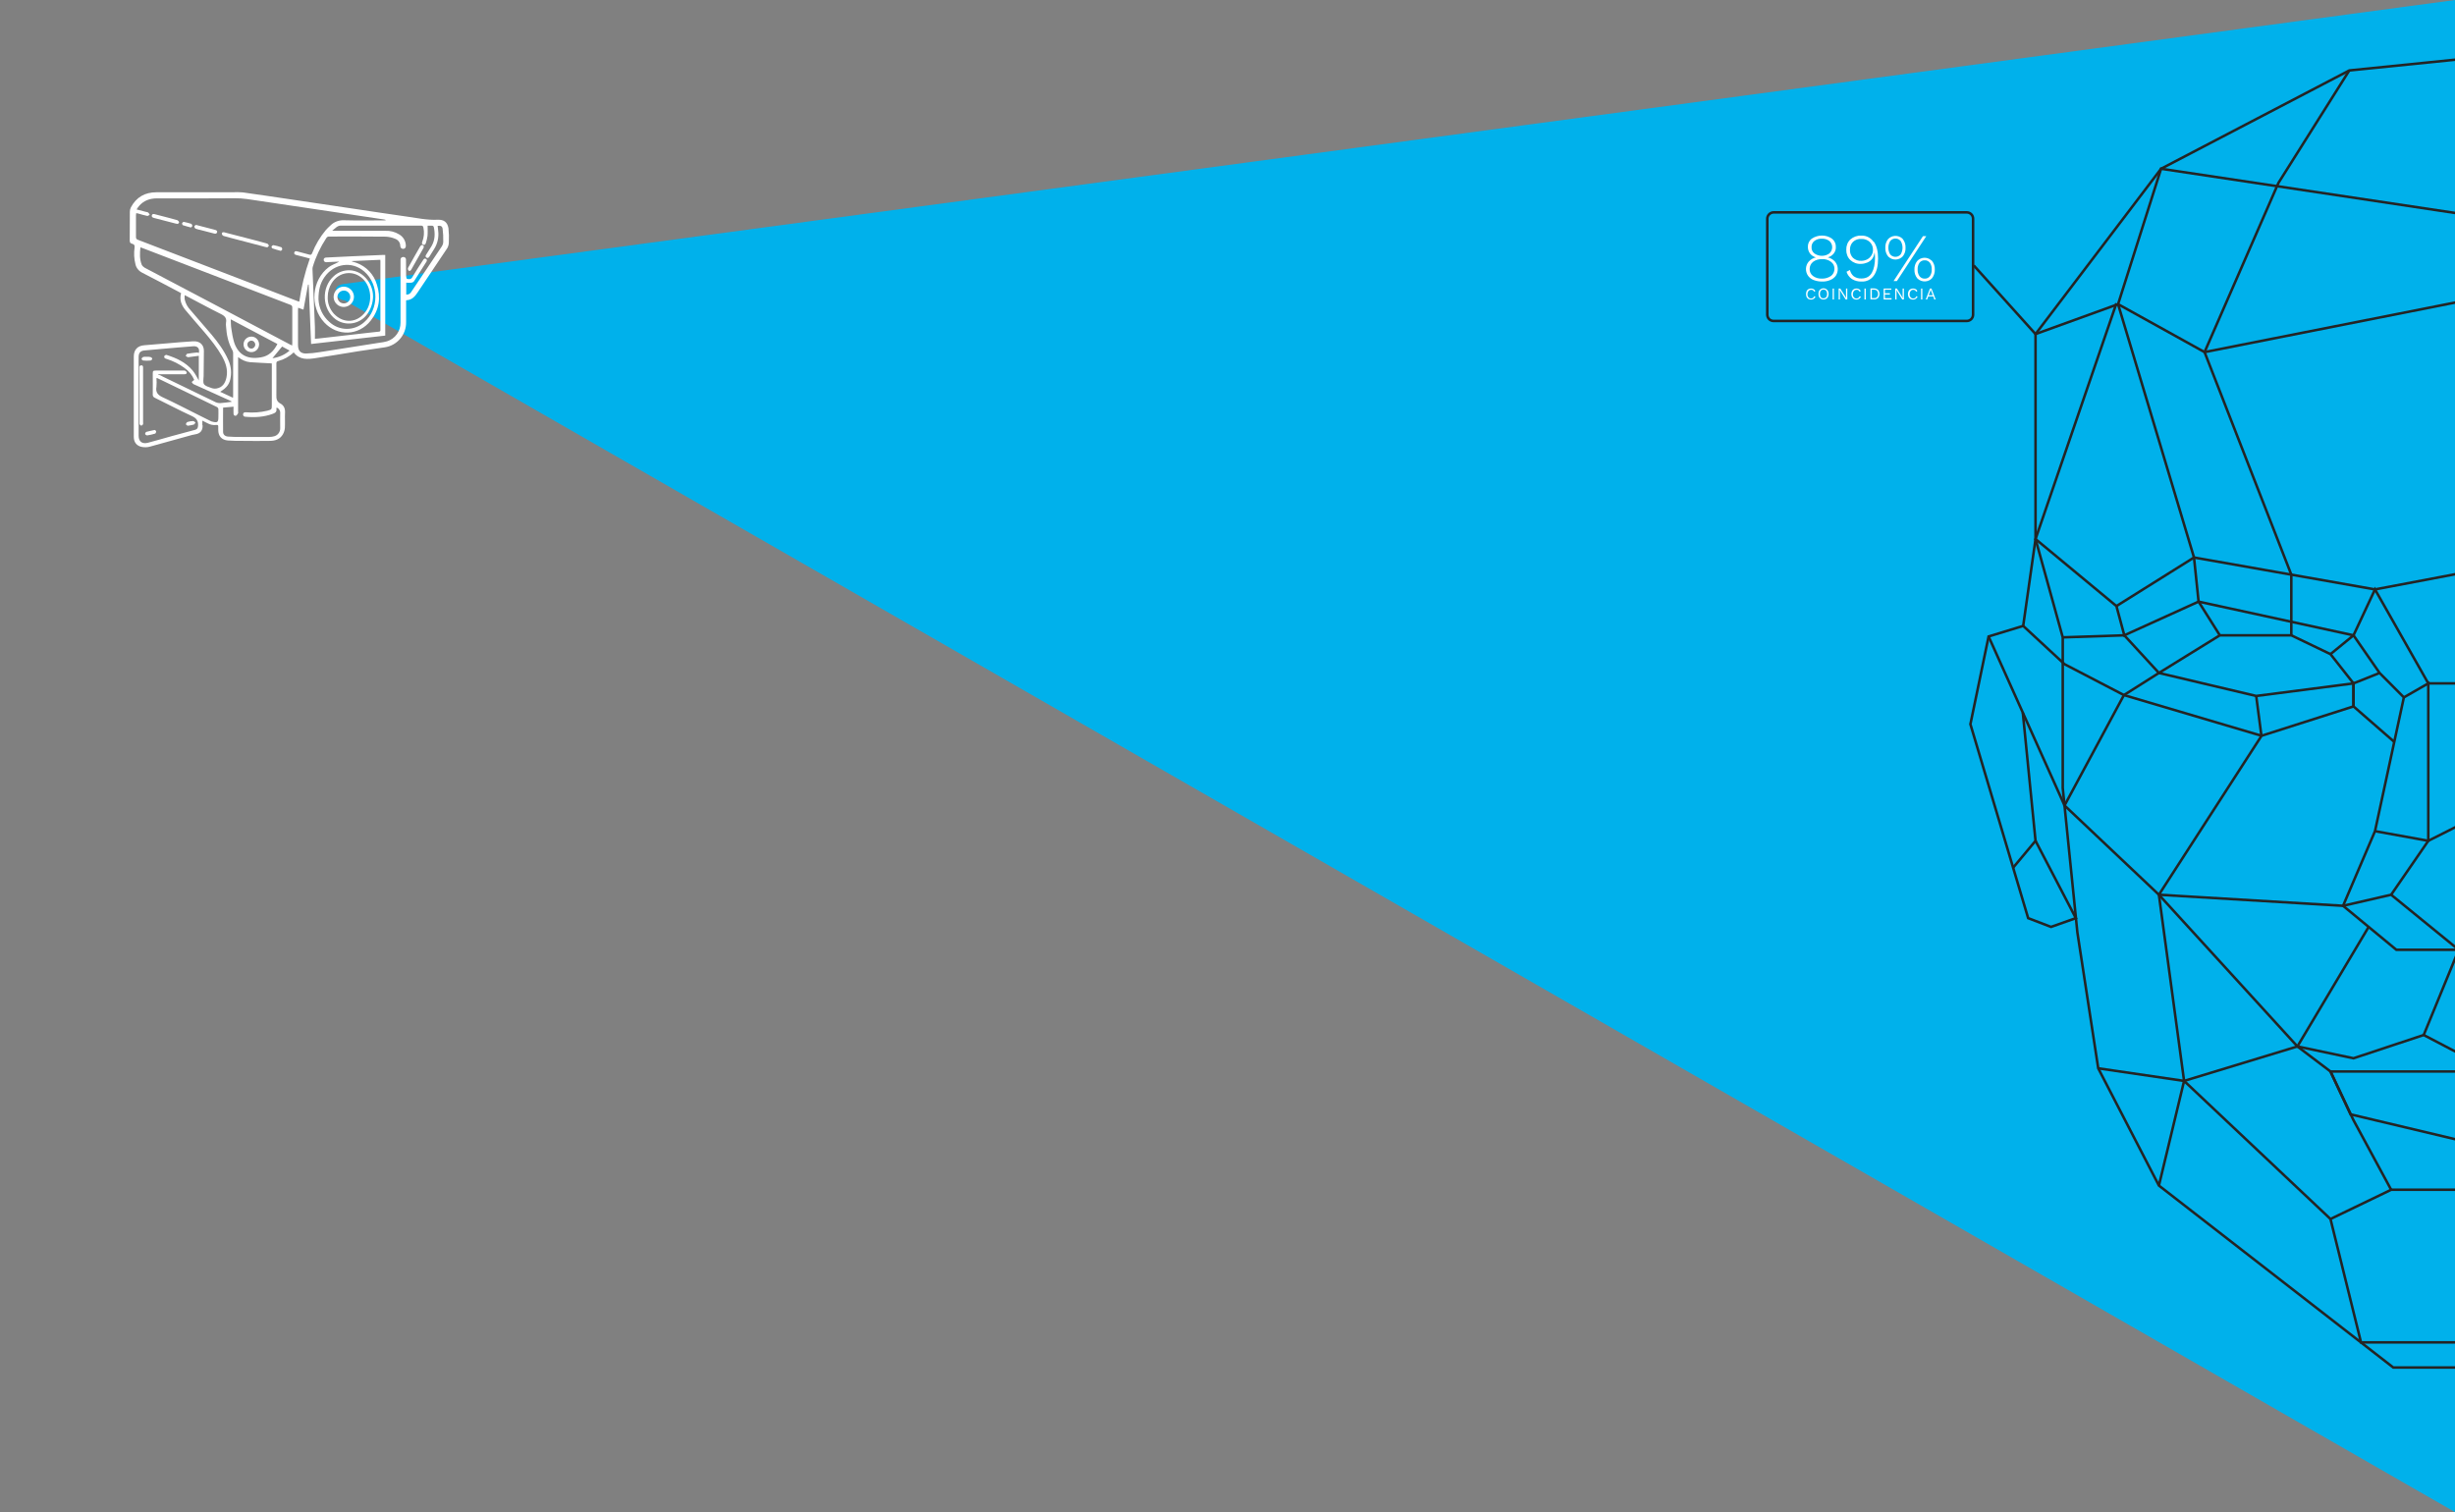 <?xml version="1.0" encoding="utf-8"?>
<!-- Generator: Adobe Illustrator 22.1.0, SVG Export Plug-In . SVG Version: 6.00 Build 0)  -->
<svg version="1.1" id="Layer_1" xmlns="http://www.w3.org/2000/svg" xmlns:xlink="http://www.w3.org/1999/xlink" x="0px" y="0px"
	 viewBox="0 0 1930.2 1189.1" style="enable-background:new 0 0 1930.2 1189.1;" xml:space="preserve">
<rect x="0" y="0" width="1930.2" height="1189.1" fill="#808080" stroke="none"/>
<style type="text/css">
	.st0{fill:none;}
	.st1{fill:#00B1EB;}
	.st2{clip-path:url(#SVGID_2_);}
	.st3{fill:none;stroke:#242424;stroke-width:2;stroke-miterlimit:10;}
	.st4{fill:#FFFFFF;}
</style>
<title>bg</title>
<rect x="227.1" y="-204.3" class="st0" width="1693" height="1538.1"/>
<g>
	<path class="st1" d="M271,236.2l1659.2,952.9V0L271,223.2c0,0-7,0.5-7,4.8C264,236.2,271,236.2,271,236.2"/>
</g>
<g>
	<g>
		<g>
			<defs>
				<rect id="SVGID_1_" x="1334.5" y="38.1" width="595.7" height="1051.1"/>
			</defs>
			<clipPath id="SVGID_2_">
				<use xlink:href="#SVGID_1_"  style="overflow:visible;"/>
			</clipPath>
			<g class="st2">
				<polyline class="st3" points="1982.4,1075.4 1881.7,1075.4 1697.4,932.3 1649.7,840.1 1633.3,733.2 1621.8,619.7 1621.8,501.2 
					1600.4,423.9 1600.4,262.7 1699.1,132.7 1847.1,55.4 1947.5,45.2 				"/>
				<polyline class="st3" points="2010,1055.6 1856.3,1055.6 1832.3,958.6 1880,935.6 1947.5,935.6 				"/>
				<polyline class="st3" points="1832.3,958.6 1717.2,850 1697.4,932.3 				"/>
				<polyline class="st3" points="1697.4,529.2 1669.9,546.6 1623.2,633.4 1697.4,703.6 1717.2,850 1649.7,840.1 				"/>
				<polyline class="st3" points="1778.1,578.6 1669.9,546.6 1623.2,522.3 1590.7,492.2 1563.5,500.5 1549.2,569.5 1594.6,722 
					1612.6,728.9 1632.1,722 1600.4,661.2 				"/>
				<polyline class="st3" points="1697.4,529.2 1745.3,499.6 1801.5,499.6 1832.3,514.4 1850.4,537.4 				"/>
				<polyline class="st3" points="1947.5,746.9 1884.1,746.9 1842.2,712.3 1867.3,653.6 1890,548.4 1870.9,529.2 1850.4,499.6 
					1728.6,473.1 1670.2,499.6 1664,476.6 1600.4,423.9 1664,238.5 				"/>
				<polyline class="st3" points="1880,935.6 1850.4,880.9 1832.3,842.6 1806.3,822.9 1862.3,728.9 				"/>
				<polyline class="st3" points="1697.4,703.6 1842.2,712.3 1880,703.6 1933.1,746.9 1905.6,813.9 1933.1,828.3 1933.1,842.6 
					1832.3,842.6 1848.1,876.3 1933.1,896.5 2018,881.1 				"/>
				<polyline class="st3" points="1880,703.6 1909.2,661.2 1909.2,537.4 1890,548.4 				"/>
				<polyline class="st3" points="1832.3,514.4 1850.4,499.6 1867.3,463.5 1909.2,537.4 1947.5,537.4 				"/>
				<polyline class="st3" points="1664,476.6 1725,438.4 1867.3,463.5 1947.5,448.3 				"/>
				<polyline class="st3" points="1745.3,499.6 1728.6,473.1 1725,438.4 1665.3,239.2 1600.4,262.7 1551.8,208.7 				"/>
				<polyline class="st3" points="1953.1,233.4 1733.3,276.9 1665.3,239.2 1699.1,132.7 1953.1,170.9 				"/>
				<line class="st3" x1="1590.7" y1="492.2" x2="1600.4" y2="423.9"/>
				<line class="st3" x1="1563.5" y1="500.5" x2="1623.2" y2="633.4"/>
				<polyline class="st3" points="1590.4,560.4 1600.4,661.2 1582.8,682.3 				"/>
				<polyline class="st3" points="1905.6,813.9 1850.4,832.2 1806.3,822.9 1697.4,703.6 1778.1,578.6 1850.4,555.5 1850.4,537.4 
					1773.9,547.3 1697.4,529.2 1670.2,499.6 1621.8,501.2 				"/>
				<polyline class="st3" points="1867.3,653.6 1909.2,661.2 1942.4,644.5 1964.7,665.9 				"/>
				<polyline class="st3" points="1882.1,583.1 1850.4,555.5 1850.4,537.4 1870.9,529.2 				"/>
				<line class="st3" x1="1773.9" y1="547.3" x2="1778" y2="578.6"/>
				<polyline class="st3" points="1801.5,499.6 1801.5,492.2 1801.5,451.9 1733.3,276.9 1791.4,143.8 1847.1,55.4 				"/>
				<line class="st3" x1="1717.2" y1="850" x2="1806.3" y2="822.9"/>
				<path class="st3" d="M1394.5,167h151.8c2.8,0,5,2.2,5,5v75.4c0,2.8-2.2,5-5,5h-151.8c-2.8,0-5-2.2-5-5V172
					C1389.5,169.3,1391.8,167,1394.5,167z"/>
				<path class="st4" d="M1426,235c-0.6,0.4-1.4,0.6-2.1,0.6s-1.5-0.2-2.1-0.5c-0.6-0.4-1.1-0.9-1.4-1.5c-0.6-1.5-0.6-3.2,0-4.7
					c0.3-0.6,0.8-1.2,1.4-1.5c1.3-0.7,2.9-0.7,4.2,0c0.6,0.4,1,0.9,1.3,1.5l-1,0.5c-0.2-0.5-0.4-0.8-0.8-1.1s-0.9-0.4-1.4-0.4
					s-1.1,0.1-1.6,0.4c-0.4,0.3-0.8,0.7-1,1.2c-0.3,0.6-0.4,1.2-0.4,1.8c-0.1,0.9,0.2,1.8,0.8,2.5c0.5,0.6,1.3,1,2.1,0.9
					c0.5,0,1.1-0.1,1.5-0.5c0.4-0.3,0.8-0.8,0.9-1.3l1,0.4C1427.1,234,1426.6,234.6,1426,235"/>
				<path class="st4" d="M1435.8,227.3c0.6,0.4,1.1,0.9,1.4,1.5c0.7,1.5,0.7,3.2,0,4.7c-0.3,0.6-0.8,1.2-1.4,1.5
					c-1.3,0.7-2.9,0.7-4.2,0c-0.6-0.4-1.1-0.9-1.4-1.5c-0.6-1.5-0.6-3.2,0-4.7c0.3-0.6,0.8-1.2,1.4-1.5
					C1432.9,226.5,1434.5,226.5,1435.8,227.3 M1431.6,228.6c-1,1.5-1,3.5,0,5.1c1.1,1.2,2.9,1.2,4.1,0.1c0.1,0,0.1-0.1,0.1-0.1
					c1-1.5,1-3.5,0-5.1c-1.1-1.2-2.9-1.2-4.1-0.1L1431.6,228.6"/>
				<rect x="1440.9" y="226.9" class="st4" width="1" height="8.6"/>
				<polygon class="st4" points="1452.4,235.5 1451.1,235.5 1447.5,229.7 1446.6,228 1446.6,228 1446.6,229.4 1446.6,235.5 
					1445.6,235.5 1445.6,226.9 1446.9,226.9 1450.5,232.6 1451.4,234.3 1451.4,234.3 1451.4,232.9 1451.4,226.9 1452.4,226.9 				
					"/>
				<path class="st4" d="M1461.7,235c-0.6,0.4-1.4,0.6-2.1,0.6s-1.5-0.2-2.1-0.5c-0.6-0.4-1.1-0.9-1.4-1.5c-0.7-1.5-0.7-3.2,0-4.7
					c0.3-0.6,0.8-1.2,1.4-1.5c1.3-0.7,2.9-0.7,4.2,0c0.6,0.4,1,0.9,1.3,1.5l-1,0.5c-0.3-1-1.2-1.6-2.2-1.5c-0.5,0-1.1,0.1-1.6,0.4
					c-0.4,0.3-0.8,0.7-1,1.2c-0.3,0.6-0.4,1.2-0.4,1.8c-0.1,0.9,0.2,1.8,0.8,2.5c0.5,0.6,1.3,1,2.1,0.9c0.5,0,1.1-0.1,1.5-0.5
					c0.4-0.3,0.8-0.8,0.9-1.3l1,0.4C1462.8,234,1462.3,234.6,1461.7,235"/>
				<rect x="1465.9" y="226.9" class="st4" width="1" height="8.6"/>
				<path class="st4" d="M1476.6,228c1.5,1.8,1.5,4.5,0,6.3c-0.9,0.8-2,1.2-3.2,1.1h-2.8v-8.6h2.8
					C1474.6,226.8,1475.7,227.2,1476.6,228 M1475.8,233.6c1.1-1.4,1.1-3.4,0-4.9c-0.6-0.6-1.4-0.9-2.3-0.9h-1.8v6.6h1.8
					C1474.4,234.5,1475.2,234.2,1475.8,233.6"/>
				<polygon class="st4" points="1487.2,234.5 1487.2,235.5 1481,235.5 1481,226.9 1487,226.9 1487,227.8 1482,227.8 1482,230.6 
					1485.9,230.6 1485.9,231.6 1482,231.6 1482,234.5 				"/>
				<polygon class="st4" points="1496.9,235.5 1495.6,235.5 1492,229.7 1491.1,228 1491.1,228 1491.1,229.4 1491.1,235.5 
					1490.1,235.5 1490.1,226.9 1491.4,226.9 1495,232.6 1495.9,234.3 1496,234.3 1495.9,232.9 1495.9,226.9 1496.9,226.9 				"/>
				<path class="st4" d="M1506.2,235c-0.6,0.4-1.4,0.6-2.1,0.6s-1.5-0.2-2.1-0.5c-0.6-0.4-1.1-0.9-1.4-1.5c-0.7-1.5-0.7-3.2,0-4.7
					c0.3-0.6,0.8-1.2,1.4-1.5c1.3-0.7,2.9-0.7,4.2,0c0.6,0.3,1,0.9,1.3,1.5l-1,0.5c-0.2-0.5-0.5-0.8-0.8-1.1
					c-0.4-0.3-0.9-0.4-1.4-0.4s-1.1,0.1-1.5,0.4c-0.4,0.3-0.8,0.7-1,1.2c-0.3,0.6-0.4,1.2-0.4,1.8c-0.1,0.9,0.2,1.8,0.8,2.5
					c0.5,0.6,1.3,1,2.1,0.9c0.5,0,1.1-0.1,1.5-0.5c0.4-0.3,0.8-0.8,0.9-1.3l1,0.4C1507.3,234,1506.8,234.6,1506.2,235"/>
				<rect x="1510.4" y="226.9" class="st4" width="1" height="8.6"/>
				<path class="st4" d="M1520,233.1h-3.9l-0.9,2.4h-1.1l3.3-8.6h1.2l3.3,8.6h-1.1L1520,233.1z M1519.6,232.1l-1.2-3l-0.4-1.2l0,0
					l-0.4,1.2l-1.2,3.1L1519.6,232.1z"/>
				<path class="st4" d="M1440.4,187.7c2,1.6,3.1,4,3,6.5c0.1,1.9-0.5,3.7-1.7,5.2s-2.8,2.5-4.6,3l0,0c2.2,0.5,4.2,1.7,5.7,3.4
					c2.6,3.1,2.8,7.6,0.6,11c-1.1,1.5-2.6,2.7-4.4,3.4c-2.1,0.9-4.3,1.3-6.6,1.2c-2.2,0-4.4-0.4-6.5-1.2c-1.8-0.7-3.3-1.9-4.4-3.4
					c-2.3-3.4-2.1-7.9,0.5-11c1.5-1.7,3.5-2.9,5.7-3.4l0,0c-1.8-0.5-3.4-1.5-4.6-3c-1.1-1.5-1.7-3.3-1.7-5.2c-0.1-2.5,1-4.9,3-6.5
					C1429.4,184.4,1435.7,184.4,1440.4,187.7 M1439.6,217c1.7-1.3,2.7-3.3,2.7-5.5c0.1-2.2-0.9-4.3-2.7-5.6c-2-1.5-4.5-2.3-7.1-2.1
					c-2.5-0.1-5,0.6-7,2.1c-1.7,1.3-2.7,3.4-2.7,5.6c-0.1,2.2,0.9,4.2,2.6,5.5c2,1.5,4.5,2.2,7,2.1
					C1435,219.2,1437.5,218.4,1439.6,217 M1426.5,189.5c-1.5,1.2-2.3,3-2.2,4.9c-0.1,1.9,0.7,3.7,2.2,4.9c3.6,2.5,8.3,2.5,11.8,0
					c2.7-2.4,3-6.5,0.6-9.2c-0.2-0.2-0.4-0.4-0.6-0.6c-1.7-1.3-3.8-1.9-6-1.8C1430.3,187.6,1428.2,188.2,1426.5,189.5"/>
				<path class="st4" d="M1473.2,190c2.3,3.2,3.4,7.7,3.4,13.3c0,5.9-1.1,10.4-3.4,13.5c-2.2,3.1-5.8,4.8-9.6,4.6
					c-2.7,0.1-5.3-0.6-7.6-2c-2-1.4-3.5-3.4-4.2-5.7l2.7-1.4c0.4,1.9,1.4,3.6,2.9,4.9c1.8,1.3,3.9,1.9,6.1,1.8
					c3.8,0,6.5-1.5,8.2-4.5s2.5-7,2.5-12c0-1.2-0.1-2.5-0.3-3.7h-0.2c-0.1,1.7-0.7,3.4-1.8,4.8c-1,1.3-2.4,2.3-3.9,2.9
					c-1.5,0.6-3.2,1-4.8,1c-3.1,0.2-6.1-0.9-8.4-3c-2.2-2.1-3.3-5.1-3.2-8.1c-0.1-3,1-6,3.2-8.1c2.4-2.1,5.5-3.2,8.6-3
					c3.9-0.2,7.5,1.7,9.7,4.9 M1456.9,190.2c-1.7,1.7-2.5,4-2.4,6.4c-0.1,2.3,0.8,4.6,2.4,6.2c1.8,1.6,4.2,2.5,6.6,2.3
					c1.6,0,3.2-0.4,4.7-1.2c1.3-0.7,2.4-1.8,3.2-3.1c0.8-1.3,1.2-2.7,1.2-4.2c0.1-2.3-0.8-4.6-2.5-6.3c-1.7-1.6-4.1-2.5-6.4-2.4
					C1461.1,187.7,1458.7,188.5,1456.9,190.2"/>
				<path class="st4" d="M1496.1,188.1c1.5,1.9,2.2,4.3,2.1,6.7c0.1,2.4-0.6,4.8-2.1,6.7c-2.9,3.2-7.9,3.5-11.1,0.6
					c-0.2-0.2-0.4-0.4-0.6-0.6c-1.5-1.9-2.2-4.3-2.1-6.7c-0.1-2.4,0.6-4.8,2.1-6.7c2.9-3.2,7.9-3.5,11.2-0.6
					C1495.7,187.7,1495.9,187.9,1496.1,188.1 M1486.1,189.6c-1.9,3.2-1.9,7.2,0,10.4c1.9,2.3,5.2,2.6,7.5,0.8
					c0.3-0.2,0.5-0.5,0.8-0.8c1.9-3.2,1.9-7.2,0-10.4c-1.8-2.3-5.1-2.7-7.4-0.9C1486.6,189,1486.3,189.3,1486.1,189.6 M1511.9,185.7
					h2.6l-23.1,35.3h-2.6L1511.9,185.7z M1519.1,205.3c1.5,1.9,2.2,4.3,2.1,6.7c0.1,2.4-0.7,4.8-2.1,6.7c-2.9,3.2-7.9,3.5-11.2,0.6
					c-0.2-0.2-0.4-0.4-0.6-0.6c-1.5-1.9-2.2-4.3-2.1-6.7c-0.1-2.4,0.6-4.8,2.1-6.7c2.9-3.2,7.9-3.5,11.1-0.6
					C1518.7,204.8,1518.9,205,1519.1,205.3 M1509.1,206.7c-1,1.5-1.5,3.4-1.4,5.2c-0.1,1.8,0.4,3.7,1.4,5.2c1,1.3,2.5,2.1,4.2,2
					c1.6,0.1,3.2-0.7,4.1-2c1-1.5,1.5-3.3,1.4-5.2c0.1-1.9-0.4-3.7-1.4-5.2c-1-1.3-2.5-2.1-4.1-2
					C1511.6,204.6,1510,205.4,1509.1,206.7"/>
			</g>
		</g>
	</g>
</g>
<path class="st4" d="M159.3,334.7c0.1,3.8-1.8,6.2-5.6,6.8c-1,0.2-1.9,0.4-2.9,0.6c-11.1,3.1-22.1,6.2-33.2,9.2
	c-1.9,0.5-3.9,0.5-5.8,0.2c-4.3-0.7-6.6-3.7-6.6-7.9v-42.7c0-6.9,0-13.7,0-20.6c0-5.3,3-8.4,8.2-8.8c6-0.5,12-1,17.9-1.5
	c6.8-0.6,13.6-1.2,20.4-1.6c5.3-0.4,8.7,2.7,8.6,7.6c-0.1,6.6-0.1,13.2-0.2,19.7c0,2.2-0.7,4.9,0.3,6.4s3.8,2.3,5.8,3
	c1.3,0.5,2.7,0.6,4.1,0.4c4.8-0.9,6.9-4.4,7.8-8.9c1.2-6-0.7-11.3-3.5-16.4c-3.9-6.9-8.8-13-13.9-19c-5.1-6-10.1-11.5-15-17.5
	c-3-3.7-4.8-8-3.3-13.1c-0.5-0.3-0.9-0.6-1.3-0.8c-9.7-5.1-19.4-10.3-29.2-15.3c-2.7-1.3-4.8-3.8-5.4-6.7c-1.1-4.3-1.3-8.7-0.7-13.1
	c0.2-1.7-0.2-2.6-1.9-3c-1.4-0.3-1.9-1.1-1.9-2.6c0.1-7.6,0-15.1,0.1-22.7c0-1.1,0.3-2.3,0.8-3.3c4.3-8.1,11.1-11.9,20.1-11.9
	c19.9,0,39.7,0,59.6,0c2.8-0.2,5.5-0.1,8.3,0.1c11.7,1.6,23.4,3.4,35.1,5.1l52.4,7.8c13.8,2,27.5,4.2,41.3,6.1
	c8.1,1.1,16.1,2.9,24.4,2.5c4.9-0.2,7.7,1.9,8.5,6.7c0.4,3.7,0.5,7.3,0.3,11c0,1.6-0.4,3.2-1.2,4.6c-7.6,11.5-15.5,23-23.1,34.5
	c-2.3,3.5-4.6,6.3-9,6.5c-0.1,0-0.1,0.1-0.3,0.2c0,5.6,0,11.3,0,17c0.2,9.8-6.9,18.3-16.6,19.8c-6.9,1.1-13.9,2-20.9,3.1
	c-11.2,1.8-22.3,3.7-33.5,5.4c-6.4,1-12.8,1.6-17.4-4.5c-3.4,3.3-7.6,5.6-12.1,6.8c-1.2,0.3-1.5,0.8-1.5,2c0,8.3,0.1,16.6,0,24.9
	c-0.1,2.8,0.3,5,3.1,6.5s3.9,4,3.7,7.3c-0.2,3.8,0.1,7.7-0.1,11.6c-0.1,1.8-0.6,3.6-1.5,5.2c-2.2,4-6.1,5.3-10.4,5.3
	c-7,0.1-14,0.1-21,0c-4,0-8,0-11.9-0.3c-4.9-0.4-7.6-3.4-7.6-8.3c0-0.8,0-1.6,0-2.4c0.1-1.2-0.3-1.7-1.6-1.5
	c-2.3,0.3-4.7-0.2-6.7-1.3c-1.3-0.7-2.6-1.3-4.2-2.1c0,1.3,0,2.3,0,3.3 M243.6,203.3c-1.3-0.4-2.5-0.7-3.7-1c-2.3-0.6-4.7-1.2-7-1.8
	c-1.1-0.3-1.9-0.8-1.5-2s1.4-1.1,2.3-0.8c3.1,0.8,6.3,1.6,9.4,2.5c1.3,0.4,1.8,0.1,2.3-1.1c2.6-6.6,6.2-12.7,10.7-18.1
	c1.2-1.3,2.4-2.6,3.8-3.8c2.7-2.7,6.5-4.1,10.3-4c10.6,0.3,21.2,0.1,31.9,0.1c0.5,0,1-0.1,1.4-0.3c-0.5-0.1-0.9-0.3-1.4-0.4
	l-52.9-7.9c-15.2-2.3-30.5-4.6-45.7-6.8c-6.2-0.9-12.4-2.1-18.7-2c-20.5,0.2-41,0.1-61.5,0.1c-5.5,0-10.3,1.7-14,6
	c-0.7,0.8-1.2,1.6-1.9,2.7l7.3,1.9c0.6,0.1,1.2,0.2,1.8,0.5c0.5,0.5,0.9,1.1,1.2,1.8c-0.6,0.3-1.4,1-1.9,0.9
	c-2.4-0.5-4.8-1.2-7.2-1.9c-0.4-0.1-0.9-0.2-1.5-0.3c-0.1,0.5-0.1,1-0.2,1.5c0,5.8,0,11.5,0,17.3c-0.1,1,0.6,2,1.6,2.2
	c29.4,11.3,58.9,22.6,88.3,33.9l37.1,14.3c0.4,0.1,0.8,0.2,1.4,0.4C236.9,225.8,239.7,214.3,243.6,203.3 M238.6,243.5l-4.2-1.5
	c0,0.7-0.1,1.2-0.1,1.8c0,9.2,0,18.4,0,27.5c0,4.4,1.9,6.7,6.3,6.7c3.6-0.1,7.2-0.5,10.8-1.1c15.7-2.4,31.3-4.9,47-7.4
	c2-0.2,4-0.6,5.9-1.1c6.4-2,10.7-8,10.6-14.7v-48c0-0.5,0-0.9,0-1.4c-0.1-1.2,0.8-2.1,1.9-2.2c0.1,0,0.2,0,0.3,0
	c1.1-0.1,2.1,0.8,2.1,1.9c0,0.1,0,0.2,0,0.4c0,4.2,0,8.3,0.1,12.5c0,0.9,0.4,2.4,0.7,2.4c1.4,0.2,3,0.6,4.1-1.2
	c2.6-4.5,5.5-8.8,8.3-13.2c0.6-0.9,1.2-2.1,2.5-1.3s0.6,1.9,0,2.8c-3.1,4.9-6.2,9.9-9.4,14.8c-0.5,0.6-1.2,1-2,1.1
	c-1.4,0.1-2.7,0.1-4.1,0v9.3c1.4,0.2,2.9-0.4,3.7-1.7c8.1-12.1,16.2-24.1,24.3-36.2c0.7-1.1,1.1-2.4,1.1-3.7
	c0.1-3.4-0.1-6.8-0.5-10.1c-0.3-2.1-1.6-2.6-3.9-2.3c0.1,1.2,0.3,2.5,0.4,3.7c0.7,5.2-0.5,10.5-3.4,14.9c-1.2,1.8-2.4,3.7-3.5,5.6
	c-0.6,0.9-1.3,1.4-2.3,0.8s-0.8-1.6-0.2-2.4c1.4-2.1,2.8-4.3,4.1-6.5c2.9-4.9,3-10.1,1.8-15.4c-0.2-0.4-0.6-0.7-1-0.8
	c-1.4-0.1-2.7,0-3.8,0c0,2.9,0.2,5.5-0.1,8.2c-0.3,1.9-0.7,3.7-1.3,5.5c-0.3,1-1,1.7-2.1,1.2s-1.1-1.4-0.7-2.3
	c1.4-3.5,1.7-7.4,0.9-11.1c-0.2-1.1-0.6-1.6-1.9-1.6c-21,0-42,0-63.1,0c-2.7,0-4.3,2.2-6.7,4c1.1,0,1.7,0.1,2.4,0.1
	c13.1,0,26.2,0,39.3,0c3.8-0.2,7.6,0.8,10.9,2.8c3.2,1.8,5.2,5.2,5.3,8.8c0.1,1.6-0.8,2.6-2.1,2.6c-1.3,0-2.2-0.8-2.3-2.4
	c0-2.4-1.5-4.5-3.7-5.4c-2.5-1.1-5.1-1.7-7.8-1.8c-14.8-0.2-29.6-0.1-44.3-0.1c-1-0.1-1.9,0.4-2.4,1.3c-4.6,7-8.2,14.6-10.6,22.6
	c-0.2,0.6-0.2,1.2-0.2,1.9c0.6,15,1.3,30.1,1.9,45.2c0.1,3,0,6.1,0,9.4c1.2-0.1,1.9-0.1,2.7-0.2l41.1-4.7c2.2-0.2,4.4-0.5,6.5-0.7
	c0.9-0.1,1.2-0.3,1.2-1.3c0-18,0-36,0-54c0-0.3-0.1-0.7-0.1-1.2l-22.3,1v0.3c1.2,0.4,2.4,0.6,3.6,1.1c7.7,2.8,13.7,9.1,16,17
	c3.3,10.2,1.9,19.9-4.8,28.4c-9.4,12-26.1,12.6-36.5,1.5c-11.7-12.5-10-33.5,3.6-43.6c2-1.5,4.6-2.4,6.9-3.6
	c0.4-0.2,0.8-0.4,1.1-0.7l-8.6,0.4c-0.4,0-0.8,0.1-1.2,0.1c-1.3,0-2.2-0.5-2.3-1.8s0.9-1.9,2.2-1.9l20.8-1l23-1c0.7,0,1.5,0,2.4,0
	v63.4l-58.3,6.6c-0.6-15.7-1.3-31.2-1.9-46.7h-0.5C241,230.3,239.9,236.8,238.6,243.5 M229.8,269.8c0-9.3,0-18.6,0-27.9
	c0.1-1-0.5-2-1.5-2.2c-38.7-14.8-77.3-29.6-115.9-44.5c-0.6-0.2-1.2-0.4-2-0.7c-0.5,4.7-0.7,9.2,1,13.6c0.5,1,1.3,1.8,2.3,2.4
	c19,10.1,38.1,20.1,57.1,30.1s38.1,20.1,57.2,30.3c0.4,0.2,0.9,0.5,1.7,0.8L229.8,269.8z M128.1,296.2c13.9,6.8,27.8,13.5,41.7,20.2
	c1,0.4,2.1,0.6,3.2,0.6c3.1-0.2,6.3-0.6,9.4-1.1c-0.4-0.2-0.8-0.5-1.2-0.7c-9.7-4.4-19.3-8.7-29-13.1c-0.6-0.3-1-1.1-1.5-1.7
	l1.7-1.4l0.3-0.3c-1.6-3.8-4.3-7-7.7-9.4c-4.2-3.1-8.9-5.4-13.8-7c-0.6-0.1-1.1-0.3-1.6-0.6c-0.4-0.4-0.6-0.9-0.5-1.5
	c0.2-0.5,0.8-0.8,1.3-1.1c0.2-0.1,0.6,0,0.8,0.1c7.7,2.4,14.9,5.8,20.2,12.1c2.1,2.5,3.5,5.5,4.9,7.9v-19.4
	c-2.8,0.4-5.6,0.8-8.4,1.1c-0.6,0-1.3-0.7-1.9-1c0.4-0.6,0.7-1.7,1.2-1.7c2.5-0.5,5.1-0.7,7.7-1c0.5,0,1,0.2,1.4,0.4
	c0.9-3.4-0.8-5.6-4.4-5.3c-8.3,0.6-16.7,1.4-25,2.1c-4.5,0.4-9,0.8-13.4,1.2c-3,0.3-4.4,1.8-4.5,4.8s0,6,0,9c0,17.8,0,35.6,0,53.3
	c0,4.5,2.7,6.6,7.2,5.5c6.4-1.7,12.7-3.5,19-5.3c6.1-1.7,12.1-3.2,18.2-4.9c1.5-0.4,2.1-1.2,2.3-2.9c0.4-4.1-1.2-6.3-5-8
	c-9.8-4.5-19.3-9.6-29-14.3c-1-0.4-1.7-1.4-1.6-2.5c0.1-5.5,0-11,0-16.5c0-2.1,0.3-2.4,2.4-2.4h22c0.3,0,0.7-0.1,0.8,0
	c0.6,0.4,1.5,0.9,1.5,1.4c0.2,1-0.6,1.5-1.7,1.5c-3.5,0-7,0-10.6,0h-10l-0.1,0.4C125.8,294.9,126.9,295.5,128.1,296.2 M175.6,320.4
	c-0.1,0.2-0.2,0.3-0.2,0.4c0,6.3-0.1,12.6,0,18.9c0,2,1.5,3.4,3.8,3.6c3.5,0.3,7,0.3,10.5,0.3c7.3,0,14.7,0,22,0
	c1.4,0,2.8-0.2,4.1-0.6c2.7-0.8,4.6-3.4,4.5-6.3c0-3.9-0.1-7.7,0-11.6c0.2-2-0.9-3.9-2.8-4.6c-0.1,0.3-0.2,0.6-0.2,0.8
	c0.5,2.4-0.8,3.4-2.8,4.1c-7,2.6-14.3,3-21.7,2.3c-0.9,0-1.7-0.7-1.7-1.7c0-0.1,0-0.2,0-0.3c0.2-1.3,1.1-1.6,2.3-1.5
	c5.6,0.5,11.2,0.1,16.7-1.2c3.6-1,3.6-1,3.6-4.7c0-10.1,0-20.2,0-30.3v-2.2c-0.5,0-0.8-0.1-1.2-0.1c-5.3-0.3-10.7-0.5-16-0.9
	c-3.3-0.3-6.3-1.7-9.3-4v42.8c0,0.5,0.2,1.2-0.1,1.5c-0.4,0.7-1,1.6-1.6,1.8c-1.1,0.3-1.9-0.5-1.9-1.6c-0.1-1.8,0-3.5,0-5.5
	l-7.8,0.7 M183.2,312.8c0-0.8,0.1-1.3,0.1-1.8c0-11,0-22.1,0-33.1c0-0.8-0.1-1.6-0.5-2.3c-3.4-6-4.7-12.5-5.1-19.2
	c-0.1-0.9-0.1-1.7,0-2.6c0.7-3.6-0.9-5.3-4.1-6.9c-9.1-4.5-18-9.4-27-14.1l-1.4-0.7c-0.1,1.1-0.1,2.2,0,3.3c0.7,3.2,2.3,6.1,4.5,8.4
	c5.5,6.4,11.1,12.8,16.6,19.3c5.2,6.2,9.9,12.6,13.2,20c1.9,4.2,2.6,8.8,1.9,13.3c-0.7,5.3-2.8,8.3-8.3,11.7L183.2,312.8 M123,304.2
	c-0.8,4.4,1.2,6.5,5.1,8.3c9.2,4.2,18.2,9,27.3,13.5c3.3,1.7,6.6,3.3,10,5c0.5,0.3,1,0.5,1.6,0.6c4,1,4.7,0.4,4.7-3.6
	c0-2.1,0.1-4.2,0-6.2c0-0.6-0.4-1.2-0.9-1.6c-15.6-7.6-31.3-15.3-47-22.8c-0.2-0.1-0.5-0.1-0.8-0.1
	C123.2,299.6,123.2,301.9,123,304.2 M259,253.2c7.7,7.2,19.6,7.2,27.4,0.1c11.6-10.1,11.7-29.5,0.1-39.7c-9.7-8.6-24-6.5-31.5,4.5
	c-3.1,4.5-4.6,9.7-4.6,17.2C250.7,242.2,253.8,248.7,259,253.2 M181.4,251.1c0.2,2.8,0.1,5.1,0.5,7.4c0.5,3.8,1.2,7.5,2.3,11.1
	c3.3,9.4,10.3,13.3,21,11.4c6.1-1,10.1-4.9,12.9-10.5L181.4,251.1 M221.8,272.5l-7.6,9.2c5-0.6,9.7-2.7,13.5-6L221.8,272.5"/>
<path class="st4" d="M210.2,194.5c0.3-0.4,1.2-0.9,1.2-1.3c-0.2-0.7-0.6-1.3-1.3-1.6c-3.3-1-6.6-1.8-9.8-2.7l-23.2-6
	c-0.2-0.1-0.4-0.2-0.7-0.2c-0.9-0.2-2-0.1-2,1c0.1,0.8,0.6,1.5,1.3,1.8c3.3,1,6.7,1.8,10,2.7l22.9,6L210.2,194.5"/>
<path class="st4" d="M139.8,176.1c0.3-0.3,1.1-0.9,1-1.2c-0.1-0.7-0.6-1.3-1.2-1.7c-3.3-1-6.7-1.8-10-2.7c-2.6-0.7-5.1-1.4-7.7-2
	c-1-0.3-2.1-0.5-2.5,0.8s0.6,1.8,1.7,2.1l17,4.4C138.6,175.9,139,175.9,139.8,176.1"/>
<path class="st4" d="M153.9,176.9c-0.3,0.3-1.1,0.7-1.1,1.2c0,0.7,0.4,1.3,1,1.7c1.3,0.5,2.6,0.8,4,1.1c3.5,0.9,6.9,1.8,10.4,2.7
	c1.1,0.3,2.2,0.3,2.5-1s-0.8-1.6-1.8-1.9c-4.5-1.2-9-2.4-13.5-3.5C155,177,154.6,177,153.9,176.9"/>
<path class="st4" d="M220.8,197.3c0.4-0.4,1.1-0.8,1.1-1.3s-0.3-1.5-0.8-1.6c-2-0.7-4.1-1.2-6.1-1.6c-0.4-0.1-1.3,0.6-1.5,1
	c-0.1,0.6,0.2,1.2,0.6,1.5C216.2,196.1,218.4,196.6,220.8,197.3"/>
<path class="st4" d="M150.1,178.9c0.4-0.4,1.1-0.8,1.1-1.3c0-0.6-0.3-1.2-0.8-1.6c-1.9-0.6-3.9-1.1-5.8-1.5c-0.6,0-1.1,0.4-1.4,0.9
	c-0.1,0.5,0.2,1.6,0.6,1.7C145.7,177.8,147.8,178.2,150.1,178.9"/>
<path class="st4" d="M331.5,192.7c-0.4,0.3-0.8,0.6-1.1,1c-3.2,5.6-6.5,11.3-9.6,17c-0.2,0.7-0.1,1.4,0.4,2c0.7,0.7,1.6,0.3,2.1-0.6
	c3.2-5.7,6.4-11.3,9.6-17c0.5-0.7,0.4-1.7-0.3-2.2C332.3,192.7,331.9,192.5,331.5,192.7"/>
<path class="st4" d="M109.7,311v21.3c0,0.5-0.1,1,0.1,1.4s0.9,1,1.3,1c0.6-0.1,1.1-0.5,1.3-1c0.2-0.5,0.2-1,0.1-1.5v-42.7
	c0-1.1,0-2.3-1.5-2.2s-1.4,1.1-1.4,2.2C109.7,296.6,109.7,303.8,109.7,311"/>
<path class="st4" d="M121.7,338.1c-2.4,0.5-4.5,0.9-6.6,1.5c-0.6,0.3-1,1-1,1.7c0.3,0.6,0.9,1,1.6,1.1c2.1-0.3,4.2-0.8,6.2-1.4
	c0.5-0.1,0.9-1.1,0.9-1.7S122,338.4,121.7,338.1"/>
<path class="st4" d="M115.5,280.6c-1-0.1-2-0.1-2.9,0.1c-0.6,0.3-1.1,0.8-1.3,1.5c-0.1,0.4,0.8,1.2,1.3,1.3c2,0.2,3.9,0.2,5.9,0
	c0.6-0.2,1.1-0.8,1.2-1.4c0-0.5-0.8-1.2-1.4-1.3C117.3,280.5,116.4,280.5,115.5,280.6L115.5,280.6z"/>
<path class="st4" d="M147.6,334.8c1.6-0.2,3.1-0.5,4.7-0.9c0.6-0.2,1-1,1.4-1.6c-0.6-0.4-1.2-1.2-1.8-1.2c-1.5,0-3,0.3-4.4,0.7
	c-0.7,0.3-1.2,1-1.3,1.8C146.2,334.1,147.2,334.6,147.6,334.8"/>
<path class="st4" d="M288.6,247.2c-5.8,7.8-16.7,9.5-24.6,4c-10.9-8-11.6-25.2-1.5-34.1c6.6-6,16.6-6.1,23.3-0.2
	c4.8,4.1,7.5,10.1,7.5,16.3C293.2,238.2,291.6,243.1,288.6,247.2 M262.5,246.7c7.6,8.1,18.6,7.3,25.1-1.8c5.4-7.6,4.4-19.1-2.3-25.6
	c-7.5-7.2-18.9-5.7-24.5,3.3c-2,3.2-3.1,7-3.1,10.8C257.4,238.3,259.2,243,262.5,246.7"/>
<path class="st4" d="M191.5,271.1c-0.2-3.4,2.4-6.2,5.8-6.4c3.4-0.2,6.2,2.4,6.4,5.8c0,0.2,0,0.3,0,0.5c-0.1,3.4-2.9,6-6.2,5.9
	S191.6,274.3,191.5,271.1 M200.7,271.1c0-1.7-1.3-3.2-3-3.2s-3.2,1.3-3.2,3s1.3,3.2,3,3.2c0,0,0,0,0.1,0
	C199.2,274.2,200.6,272.8,200.7,271.1"/>
<path class="st4" d="M262.3,233.5c0-4.4,3.5-8,7.9-8.1c4.4,0,8,3.5,8.1,7.9c0,4.4-3.5,8-7.9,8.1c-4.3,0.1-7.9-3.3-8.1-7.6
	C262.3,233.7,262.3,233.6,262.3,233.5 M265.3,233.5c0,2.8,2.2,5.1,5,5.1s5.1-2.2,5.1-5s-2.2-5.1-5-5.1S265.3,230.7,265.3,233.5"/>
</svg>
